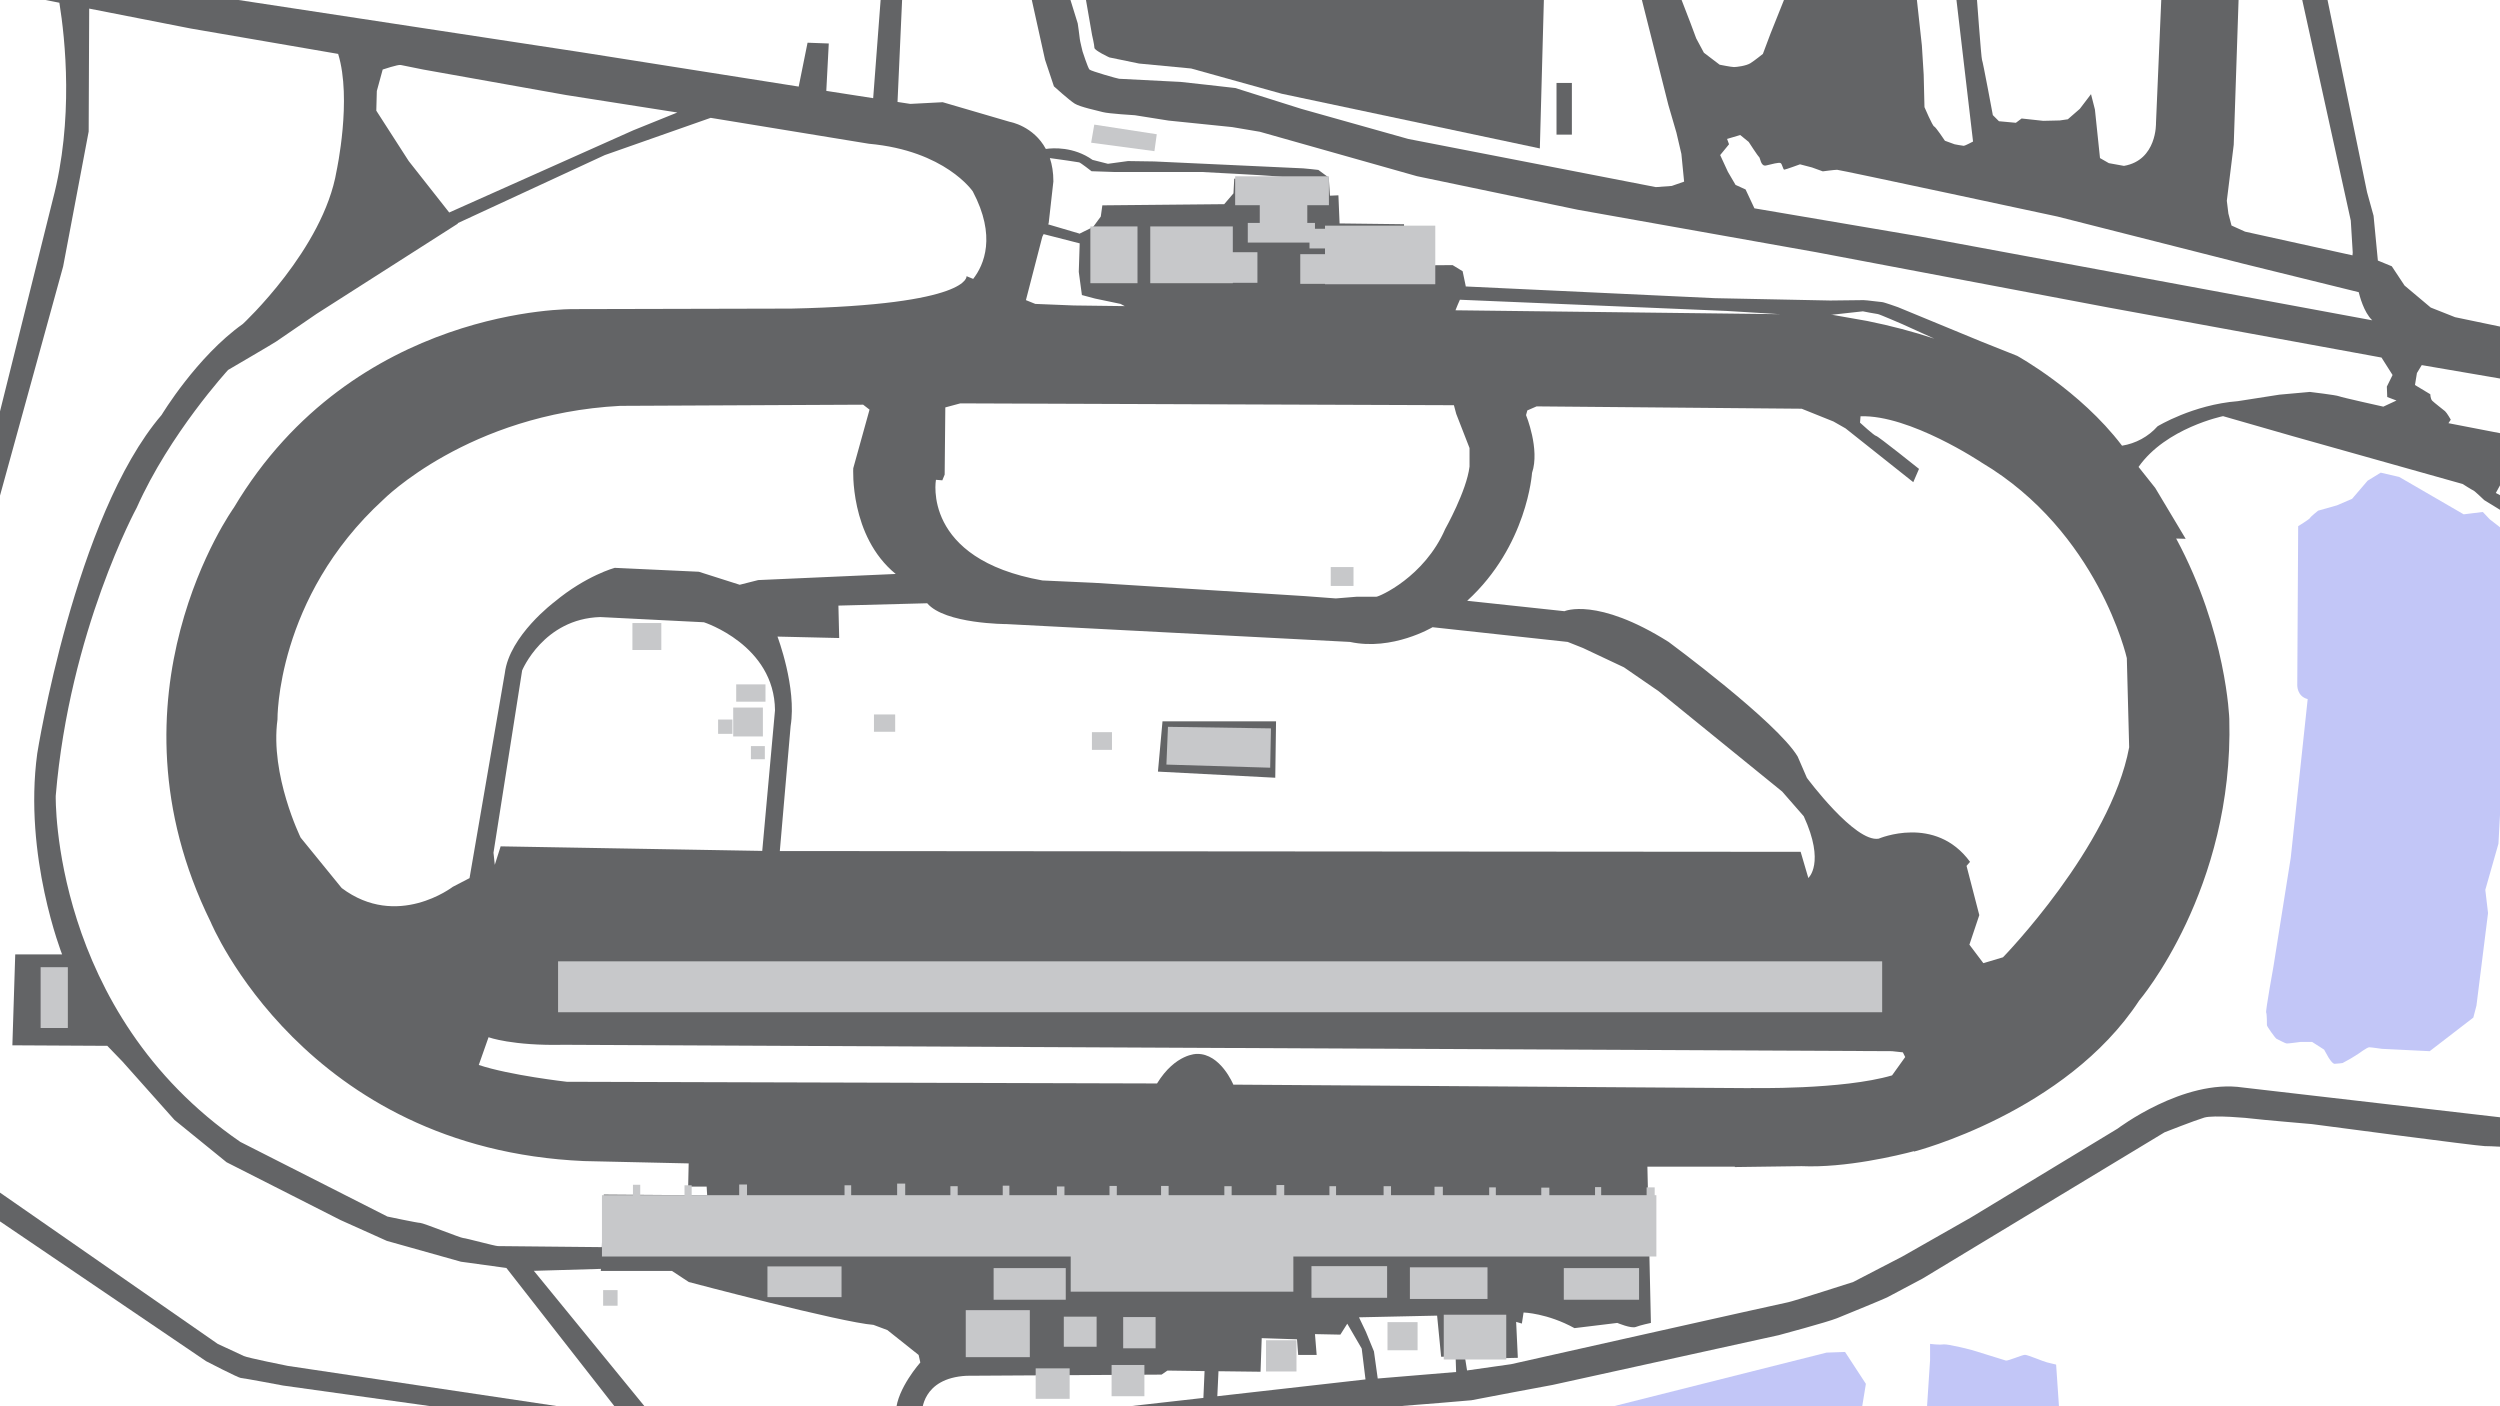 <?xml version="1.0" encoding="utf-8"?>
<!-- Generator: Adobe Illustrator 24.0.1, SVG Export Plug-In . SVG Version: 6.00 Build 0)  -->
<svg version="1.1" id="Background_Details" xmlns="http://www.w3.org/2000/svg" xmlns:xlink="http://www.w3.org/1999/xlink" x="0px"
	 y="0px" viewBox="0 0 1920 1080" style="enable-background:new 0 0 1920 1080;" xml:space="preserve">
<style type="text/css">
	.st0{fill:#C2C6F7;}
	.st1{fill:#636466;}
	.st2{fill:#C7C8CA;}
</style>
<title>background</title>
<g id="Water">
	<path class="st0" d="M1912.1,398.8l-5.3-5.6l-14.7,1.8l-49.5-28.7l-14.2-3.3l-10.1,6.2l-11.9,13.9l-11.6,5l-14.5,4.1
		c0,0-5.9,4.7-6.2,5.6s-9.1,6.3-9.1,6.3l-0.7,122.1c0,0-0.3,8.6,8,10.7l-13,121.8l-13.3,83.6c0,0-6.2,34.4-5.6,35.3s0.6,8.9,0.6,9.8
		s6.5,10.1,7.4,10.4s6.5,3.6,8,3.6s10.4-1.2,10.4-1.2h8.9l9.2,5.9l3.3,5.9c0,0,3,5,4.7,5s6.2-0.6,6.2-0.6l6.5-3.6l5.6-3.5
		c0,0,6.8-5,8.3-5s9.8,1.2,9.8,1.2l36.7,1.8l33.5-25.8l2.4-9.2l8.9-71.1l-2.1-17.8l10.1-35.5l5.6-104.6l1.7-133.6L1912.1,398.8z"/>
	<path class="st0" d="M1572.1,1046.3c-2.2-0.4-14.7-5.8-16.9-5.8s-13.3,4.9-14.7,4.4s-25.8-8-25.8-8s-18.7-4.9-22.2-4.4
		s-10.2-0.4-10.2-0.4v12.4l-2.7,41.3l102.2,1.8l-2.7-39.6C1579.2,1048.1,1574.3,1046.8,1572.1,1046.3z"/>
	<polygon class="st0" points="1402.8,1038.8 1238.8,1080.1 1237.4,1085.9 1429,1087.2 1433,1062.8 1417,1038.3 	"/>
</g>
<g id="Pavement">
	<polygon class="st1" points="980,554 892.8,554 889.3,592.6 979.4,597.3 	"/>
	<path class="st1" d="M840.5,36.7c0,2.1,11.5,7.4,11.5,7.4l22.8,4.7l40,3.8L984.4,72l198.2,42l3.3-121.7L833.3-4.2l5.4,31.1
		C838.7,26.9,840.5,34.6,840.5,36.7z"/>
	<rect x="1195.4" y="63.7" class="st1" width="11.8" height="39.7"/>
	<path class="st1" d="M187.2,1041.4c-2.7-1.3-20-9.3-20-9.3l-172-119.5l-1.3,21.3l164.4,111.5c0,0,24.9,12.9,26.7,12.9
		c1.8,0,32.4,5.8,32.4,5.8l228.9,32l7.1-12.4L221,1049C221,1049,189.9,1042.8,187.2,1041.4z"/>
	<path class="st1" d="M1927.2,858.9l-204.7-23.7c-45.6-6.8-96.2,31.6-96.2,31.6l-112.9,68.4L1461,965l-37.8,19.6
		c0,0-47.1,15.1-49.8,15.5s-212.9,47.6-212.9,47.6l-33.8,4.8l-1.4-8.8l40.4-0.9l-1.3-27.6l4.4,1.3l1.3-8.5c0,0,18.2,0.5,39.1,12
		l32.9-4c0,0,10.7,4.5,14.2,3.1s11.6-3.1,11.6-3.1l-2.7-120h67.2l-0.1,0.3l51.3-0.7c33.9,1.5,74.2-8.3,86.3-11.5l0.1,0.3
		c0,0,116.4-29.8,172.9-116c0,0,72.8-85.3,69.2-216.3c0,0-2-66.5-40.8-138.5l7.3,0.2l-23.4-39.1l-12.8-16.1c21-30,64.9-39,64.9-39
		l53.6,15.4l130.4,36.7c0,0,7.4,4.7,8.3,5c0.9,0.3,8.3,7.4,8.3,7.4l16,9.8l1.8-10.6l-8.9-4.7l4.2-7.7l3.8-37.3l-44.4-8.6l1.8-2.7
		c0,0-3-5.3-4.4-6.5s-8.3-6.5-9.8-8s-1.5-5-1.5-5l-11.8-7.1l1.5-9.2l3.7-6.1l67.1,11.5l-0.3-39.7l-41.2-8.6l-18.7-7.4l-20.1-16.9
		l-9.8-14.8l-10.7-4.4l-3.3-34.4l-5-18.1L1786.5-5.1l-19.3,0.9l38.2,173.6l1.5,24.6l-0.2,2.1l-82.5-18.2l-10.4-4.7l-2.4-9.2
		l-1.2-9.8l5.3-43l3.8-113.5L1660-3.6l-4.2,98.1c0,0,0.9,28.5-24.6,32.9l-11.6-2.1l-6.8-3.9l-3.9-37.3l-3-11.8l-8.6,11.3l-9.2,8
		l-6.2,0.9l-12.7,0.3l-16.6-1.8l-4.4,3.3l-13-1.2l-4.7-4.7c0,0-7.7-41.5-8.3-42.4S1518-4.5,1518-4.5l-16-0.3l13.3,113.5
		c0,0-6.2,3.3-7.1,3.3s-7.1-1.2-7.1-1.2l-7.4-2.7c0,0-7.1-10.7-8.3-11c-1.2-0.3-7.4-14.8-7.4-14.8l-0.6-24.9l-1.4-22.5l-4.2-38.5
		L1372-4.8l-12.2,30.5l-5.9,15.7c0,0-6.2,5-9.5,7.1c-3.3,2.1-10.7,3-12.7,3s-11-1.8-11-1.8l-12.1-9.2l-5.9-11l-4.4-11.8l-8.9-23.1
		L1260-3.9l21.3,84.5l6.2,21.3l3.8,16.3l2.1,21.3l-9.5,3.3l-12.2,0.9l-190.2-37l-82.1-23.1l-50.7-16c0,0-41.2-4.7-42.1-4.7
		s-46.2-2.4-47.1-2.4s-21.7-5.9-22.8-7.1c-1.2-1.2-5.3-13.9-5.3-13.9s-2.1-8.6-2.1-9.5S827.7,18,827.7,18l-6.5-21l-29.3,0.6
		l10.7,48.3l6.8,20.4c0,0,11.8,10.7,16,13.3s17.2,5.3,21.6,6.5s24.6,2.4,24.6,2.4l25.8,4.1l48.9,5l21.3,3.6
		c0,0,119.4,33.8,120.6,34.1s123.6,25.8,123.6,25.8l183.1,32.6l224,42.4l210.1,38.5l8.5,13.4l-4.4,8.9l0.3,8l7.1,2.7l-10.1,4.7
		c0,0-32-7.1-34.1-8S1774,301,1774,301l-23.4,2.1l-32,5c-34.4,2.7-61.6,19.3-61.6,19.3c-7.1,8-16.8,13.2-27.3,14.9l-0.2-0.3
		c-32-42.1-80.3-68.7-80.3-68.7l-27.6-11l-64-26.4c0,0-10.9-3.9-12.2-3.9s-11.8-1.5-14.2-1.5s-25.5,0.3-25.5,0.3l-88.6-1.8l-191.5-9
		l0.1-0.2l-2.4-11.5l-7.7-4.7l-37.6,0.3l0.3-31.7l-49.5-0.6l-0.9-21.6l-6.5,0.3l-0.9-13.9l-8-5.9c0,0-10.4-1.2-11.6-1.2
		s-114.4-5.3-114.4-5.3l-20.2-0.3l-15.4,2.1l-11.8-3c-14.6-10.3-30.5-9.2-35.9-8.4c-9.5-17.7-27.6-20.8-27.6-20.8l-51.6-15.1
		l-24.9,1.3l-9.8-1.5l3.8-84.7h-16.3l-6.2,81.8l-36-5.6l1.9-36.4l-16.3-0.6l-6.8,33.7L446.3,40.1L151.7-4.8L68.5-5.5l0-6.4
		l-25.8-1.3c0,0,0.6,2.7,1.5,7.5L4.1-6.1l41.5,8.2c4.5,27.9,11.1,90-5.1,151.4L-5.7,338.8l4,48l50.2-182.2L68.1,101l0.4-94.4
		l78,15.3l113.2,19.5c10.7,34.7-1.2,89.8-1.2,89.8c-10.1,60.2-72,117.6-72,117.6c-35.5,25.2-62.4,69.9-62.4,69.9
		c-66.7,77.8-95.5,260-95.5,260C17.9,657.4,47.7,733,47.7,733h-36l-2.2,69.8l72.9,0.4l11.6,12l40,44.9l40,32.5l87.5,44.4l35.6,16
		l56.9,16l34.9,4.8l86.9,111.2l22.2-1.3L410,976l51.5-1.5l-0.1,1.6h54.7l12.9,8.5c0,0,117.3,31.1,141.8,32.9l10.7,4l24,19.1l1.3,5.8
		c0,0-17.8,20-18.7,37.3l20,0.9c0,0-0.4-26.2,34.2-28l149.8-0.9l4.5-3.1l28.5,0.4l-0.9,20.6l-93.8,10.6l204.1-1.2
		c0,0,6.9-0.5,17-1.3l0.2,1.2l9.8-0.4l-0.2-1.5c28-2.2,68.1-5.4,68.7-5.6c0.9-0.3,62.5-11.8,62.5-11.8l173.6-38.2
		c0,0,37.3-10,44.7-13s36.2-14.8,38.5-16s27.3-14.5,27.3-14.5l185.8-112.3c0,0,23.4-9.2,30.5-11.3s33.8,0.3,37.9,0.9
		s44.7,4.1,44.7,4.1s127.4,16.9,132.7,16.9s19.3,0.9,19.3,0.9L1927.2,858.9z M1474.5,181.6L1347.4,160l-6.8-14.5l-7.7-3.5l-5.9-10.1
		l-5.9-12.8l6.8-8.3l-1.5-4.1l10.1-3l6.5,5.3c0,0,7.1,11,8,11.6s1.2,7.4,5.3,6.5c4.1-0.9,10.1-2.7,11.3-1.8s1.8,5,2.7,5
		s12.1-4.1,12.1-4.1l9.2,2.4l8.3,3c0,0,8.9-1.2,11-1.2s169.2,35.9,169.2,35.9l142.2,36.1l89.2,22c0.6,2.4,3.8,15.4,10.4,21.6
		L1474.5,181.6z M1538.3,735.2L1538.3,735.2l-15.1,4.5l-10.7-14.2l7.6-22.7l-9.8-37.8l2.7-3.1c-26.7-36.5-70.2-17.8-70.2-17.8
		c-18.2,3.1-55.1-46.7-55.1-46.7l-7.1-16.4c-16-26.7-99.1-88-99.1-88c-55.1-34.7-80-23.6-80-23.6l-74.7-8
		c46.2-42.2,49.8-98.2,49.8-98.2c6.2-18.2-4.6-44.4-4.6-44.4l1-3.6l7.1-3.1l203.6,1.8l24.4,9.8l9.3,5.3l52,41.3l4.4-10.2
		c0,0-31.6-25.3-32.9-25.3s-12.4-10.2-12.4-10.2l0.4-4.9c37.8-1.3,92.9,35.5,92.9,35.5c89.8,53.3,111.6,150.2,111.6,150.2l1.8,68.5
		C1621,650.3,1538.3,735.2,1538.3,735.2z M597.1,488.9l47.4,1.1l-0.6-24.9l68.2-1.8c13.6,16,61,16,61,16l263.7,13.7
		c32.6,7.1,63.4-11.3,63.4-11.3L1204,493l11.8,4.7l31.4,14.8l26.7,18.4l94.8,77l16.6,19c16.6,36.1,3.5,47.4,3.5,47.4l-5.9-20.1
		l-784-0.6l8.3-96C612,528,597.1,488.9,597.1,488.9z M582.3,445.5l-14.2,3.6l-31.4-10l-64.6-3c0,0-21.9,5.9-46.2,26.1
		c0,0-34.7,25.9-38.2,54.8l-27.1,157.4l-12.9,6.7c0,0-42.7,32.9-85.3,0.9l-31.5-38.7c0,0-23.6-48-17.8-90.7c0,0-1.3-93.3,81.3-168.9
		c0,0,65.3-65.8,181.8-72l186.7-0.9l4.9,3.8l-12.5,45c0,0-3,52.1,32.6,81.2L582.3,445.5z M595.2,545.5l-9.8,108l-200.9-3.5
		l-4.5,14.2l-1-9.3L401,514.9c0,0,16.4-39.7,60-41l79.6,4C540.6,477.9,594.8,495.3,595.2,545.5z M801.5,179.8l27.7,7.1l-0.7,21.9
		l2.4,17.8l10.1,2.7l19.6,4.1l3.2,1.7l-39.1-0.5l-29.6-1.2l-7.2-2.9l12.6-48.7L801.5,179.8z M1116.6,311.2l1.8,6.7l10.2,26.2v14.2
		c-2.2,18.7-18.7,48-18.7,48c-16,36.9-50.7,52-52.9,52h-15.1l-16,1.3l-24-1.8l-161.8-10.2l-39.5-1.8c-92.9-16.5-81.8-77.3-81.8-77.3
		l4.9,0.4l1.8-4.4l0.5-51.6l11.5-3.1L1116.6,311.2z M1442.2,241.2c0.9,0,18.7,7.7,18.7,7.7l24.7,11.2c-16-5.3-33.2-9.9-51.6-13.6
		l-26.7-4.7l-1.1,0l24.5-2.7C1430.6,239.1,1441.3,241.2,1442.2,241.2z M1326,238.8l41.1,2.5l-249.3-3l1.7-4.2l1.7-3.9L1326,238.8z
		 M828.8,124.7c1.2,0.3,9.5,6.8,9.5,6.8s16.9,0.6,17.8,0.6h67c0,0,51.6,2.7,53,3c1.4,0.3,21,1.8,21,1.8l-49.2,0.3l-0.6,11.3
		l-7.1,8.3l-93.6,0.9l-1.2,8.6l-5.9,8l-10.1,5l0,0.2l-24.4-7.2l0.4-1l3.6-32c0-6.9-1-12.8-2.7-17.9
		C813.2,122.3,828,124.5,828.8,124.7z M289.4,69.9l4.5-16.5c0,0,12-4,13.8-3.5c1.8,0.4,17.3,3.5,17.3,3.5L434.8,73l85.4,13.4
		l-33.9,13.7L345,163.2l-31.1-39.5L289,85L289.4,69.9z M463.7,917.4l-1.5,40.4c-19.7-0.2-78-0.8-79.8-0.8c-2.2,0-24.9-6.2-26.7-6.2
		s-30.7-11.6-32.9-11.6c-2.2,0-25.3-4.9-25.3-4.9L184.6,877C39.2,777,42.8,611.2,42.8,611.2C53.4,484.6,105,389.9,105,389.9
		c25.3-56.9,70.2-105.8,70.2-105.8s35.1-20.5,36.9-21.8c1.8-1.3,31.1-21.3,31.1-21.3l108.5-69.3l-0.2-0.3l113-52.3l81.3-28.6
		l121.5,19.9c58.7,5.3,79.8,36.6,79.8,36.6c18.2,34.4,8.7,56.4,0.3,67.2l-5.1-2.1c0,0,3.6,21.9-134.5,24.9l-167.3,0.4
		c0,0-168.5-2.7-260.9,152.5c0,0-103.6,144-17.8,318.2c0,0,72,174.2,286.7,183.6l80.4,1.8l-0.4,17.8h14.2l0.4,6.7L463.7,917.4z
		 M888.6,832.1l-453.3-1.3c0,0-43.5-4.9-67.6-12.9l7.5-21.3c0,0,18.2,6.7,57.8,5.8l1020,4.9l8.4,0.9l1.8,3.6l-10.1,14.1
		c-38.2,11.2-108.4,9.7-108.4,9.7l0,0.1L947.2,833c0,0-9.8-24-28-23.6C919.2,809.4,902.8,809,888.6,832.1z M934.9,1072.3l0.9-19.2
		l32.3,0.4l0.9-25.8l27.1,0.9l0.9,12h14.2l-1.3-16l19.5,0.4l5.3-8.4l11.1,19.1l2.9,23.7L934.9,1072.3z M1055.2,1037.9l-6.2-15.1
		l-5.3-11.1l60-1.3l3.1,31.6l11.1-0.4l0.4,12.1l-60.2,5L1055.2,1037.9z"/>
</g>
<g id="Buildings">
	<polygon class="st2" points="895.8,587.2 975.5,589.6 976.1,559.4 897,558.2 	"/>
	<rect x="1022" y="435.5" class="st2" width="17.5" height="14.5"/>
	<rect x="838.6" y="562.3" class="st2" width="15.4" height="13.6"/>
	<rect x="671.2" y="548.7" class="st2" width="16.3" height="13.3"/>
	<rect x="563.1" y="543.4" class="st2" width="22.8" height="22.2"/>
	<rect x="551.5" y="552.6" class="st2" width="11" height="11"/>
	<rect x="576.7" y="573" class="st2" width="10.7" height="10.1"/>
	<rect x="565.4" y="525.6" class="st2" width="22.5" height="13.3"/>
	<rect x="485.7" y="478.5" class="st2" width="22.2" height="20.7"/>
	<rect x="837.4" y="173.9" class="st2" width="36.2" height="43.6"/>
	<polygon class="st2" points="883.4,173.9 883.4,217.5 946.8,217.5 946.8,217.2 965.7,217.2 965.7,193.7 946.8,193.7 946.8,173.9 	
		"/>
	<polygon class="st2" points="967.5,171.2 958.3,171.2 958.3,186.3 1005.7,186.3 1005.7,190.8 1017.6,190.8 1017.6,195.2 
		998.6,195.2 998.6,218 1017.6,218 1017.6,218.3 1102.3,218.3 1102.3,173.3 1017.6,173.3 1017.6,175.7 1009.9,175.7 1009.9,171.2 
		1004,171.2 1004,157.6 1020.6,157.6 1020.6,135.4 948.6,135.4 948.6,157.6 967.5,157.6 	"/>
	<polygon class="st2" points="888.4,103.1 840.4,95.7 838,109.6 886.6,116.1 	"/>
	<rect x="428.6" y="738.3" class="st2" width="1016.9" height="39.1"/>
	<rect x="589.4" y="972.6" class="st2" width="56.9" height="23.6"/>
	<rect x="763.1" y="973.9" class="st2" width="55.4" height="24.3"/>
	<rect x="1007.2" y="972.4" class="st2" width="58.1" height="24.3"/>
	<rect x="1082.8" y="973.3" class="st2" width="59.6" height="24.3"/>
	<rect x="1201" y="973.9" class="st2" width="57.8" height="24.3"/>
	<rect x="1108.8" y="1009.7" class="st2" width="48" height="34.4"/>
	<rect x="1065.6" y="1015.4" class="st2" width="23.1" height="21.6"/>
	<rect x="972.3" y="1029.3" class="st2" width="23.4" height="24"/>
	<rect x="853.7" y="1048.3" class="st2" width="25.2" height="24"/>
	<rect x="795.4" y="1050.9" class="st2" width="26.1" height="23.4"/>
	<rect x="817" y="1011.2" class="st2" width="25.2" height="23.1"/>
	<rect x="862.6" y="1011.5" class="st2" width="24.9" height="24"/>
	<rect x="741.7" y="1006.2" class="st2" width="49.2" height="36.1"/>
	<polygon class="st2" points="1270.8,911.9 1264.6,911.9 1264.6,917.9 1229.7,917.9 1229.7,911.7 1225,911.7 1225,917.9 
		1189.9,917.9 1189.9,912.1 1183.7,912.1 1183.7,917.9 1148.8,917.9 1148.8,911.9 1143.7,911.9 1143.7,917.9 1108.1,917.9 
		1108.1,911.4 1101.7,911.4 1101.7,917.9 1068.3,917.9 1068.3,911 1062.6,911 1062.6,917.9 1026.1,917.9 1026.1,911 1021,911 
		1021,917.9 986.3,917.9 986.3,910.1 980.3,910.1 980.3,917.9 945.9,917.9 945.9,911 940.3,911 940.3,917.9 897.5,917.9 
		897.5,910.8 891.7,910.8 891.7,917.9 857.7,917.9 857.7,910.8 852.1,910.8 852.1,917.9 817.5,917.9 817.5,911.2 811.7,911.2 
		811.7,917.9 775.2,917.9 775.2,910.6 770.1,910.6 770.1,917.9 735.5,917.9 735.5,911 729.9,911 729.9,917.9 695.2,917.9 695.2,909 
		689,909 689,917.9 653.7,917.9 653.7,910.3 648.6,910.3 648.6,917.9 573.7,917.9 573.7,909.7 567.7,909.7 567.7,917.9 531.2,917.9 
		531.2,910.3 525.7,910.3 525.7,917.9 491.7,917.9 491.7,909.9 486.1,909.9 486.1,917.9 462.3,917.9 462.3,965 822.3,965 822.3,992 
		993.3,992 993.3,965 1272.1,965 1272.1,917.9 1270.8,917.9 	"/>
	<rect x="31.2" y="742.8" class="st2" width="20.9" height="46.7"/>
	<rect x="463.2" y="990.8" class="st2" width="11.1" height="12"/>
</g>
</svg>

